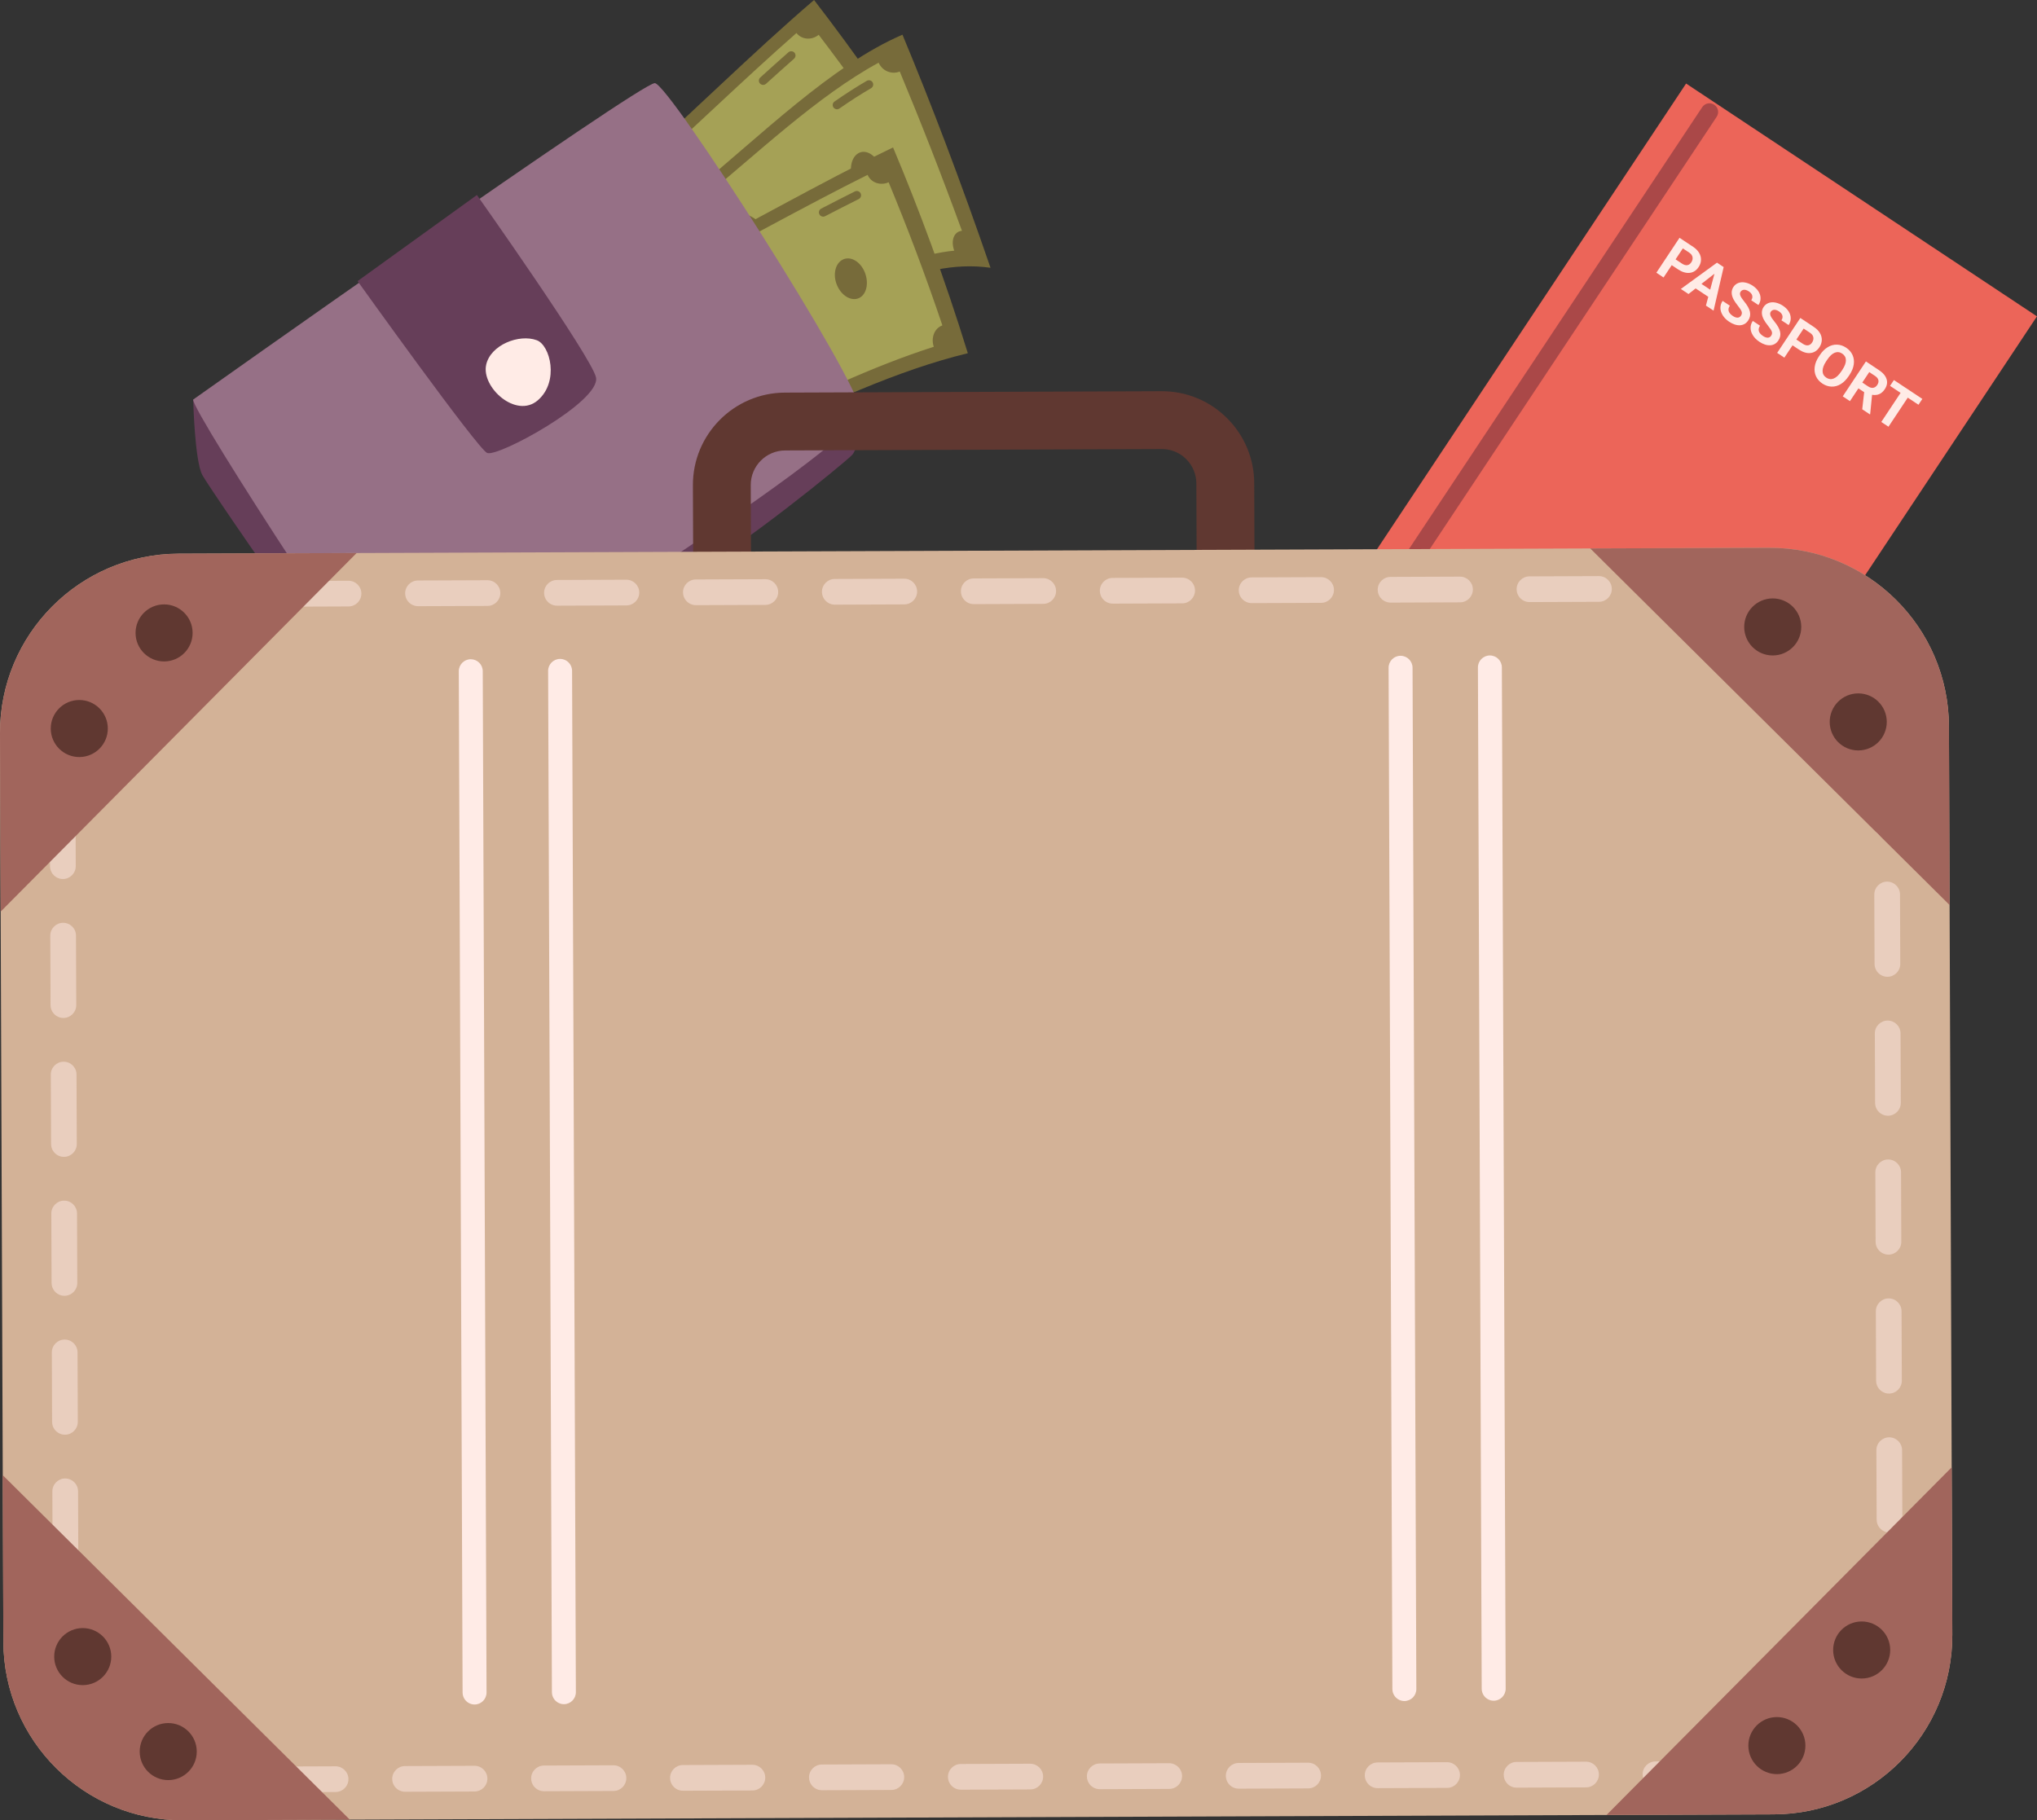 <svg id="_лой_2" xmlns="http://www.w3.org/2000/svg" width="1080" height="965.24" viewBox="0 0 1080 965.24"><rect x="0" y="0" width="1080" height="965.24" fill="#333333" stroke="none"/><g id="Tourism03_573921992"><g id="Tourism03_573921992-2"><g><g><g><path d="M497.83 95.37c-67.14 36.31-132.41 109.42-199.04 155.87-21.91-28.62-43.89-58.38-66-90.95C300.3 131.2 365.5 56.62 431.61.0c21.91 28.45 43.95 59.69 66.22 95.37z" fill="#776b3a"/><path d="M434.07 18.46c15.57 20.41 31.2 42.24 46.94 66.09-3.64 2.46-4.32 7.85-1.51 12.13-57.52 36.69-113.87 96.47-171.11 138.86-2.87-3.62-8.22-4.33-11.99-1.71h-.01c-15.55-20.25-31.14-41.1-46.78-63.14h.01c3.79-2.01 4.57-6.98 1.71-10.98 57.79-31.4 114.08-92.29 170.94-142.19 2.82 3.55 8.06 3.95 11.79.94z" fill="#a5a156"/><path d="M383.62 111.99c11.17 13.62 11.89 32.37 1.57 41.45-10.31 9.11-27.73 5.48-38.9-7.96-11.17-13.47-11.84-31.5-1.54-40.74 10.31-9.26 27.69-6.35 38.86 7.25z" fill="#776b3a"/><path d="M310.53 175.43c3.71 4.62 3.94 10.59.5 13.27-3.44 2.69-9.24.99-12.96-3.76-3.72-4.75-3.94-10.63-.49-13.19 3.45-2.56 9.25-.95 12.96 3.67z" fill="#776b3a"/><path d="M434.01 67.8c3.73 4.94 3.97 11.25.54 14.06-3.43 2.81-9.23 1.19-12.95-3.58-3.72-4.77-3.96-11.01-.53-13.99 3.42-2.98 9.22-1.43 12.95 3.51z" fill="#776b3a"/><path d="M370.84 124.2c-1.1.05-2.27.27-3.52.66-1.25.39-2.54.84-3.88 1.36-1.34.52-2.41.77-3.23.75-.82-.02-1.53-.4-2.14-1.13-.6-.72-.88-1.47-.82-2.24.05-.77.44-1.47 1.16-2.12.8-.73 1.66-1.01 2.55-.85.9.16 1.78.76 2.64 1.79 1.84-1.66 3.67-3.32 5.51-4.99-1.57-1.89-3.43-2.92-5.59-3.11-1.75-.16-3.53.29-5.31 1.28-.99-1.18-1.97-2.36-2.96-3.53-1.63 1.48-3.27 2.95-4.9 4.42.96 1.15 1.92 2.29 2.88 3.44-1.24 1.63-2.02 3.3-2.28 5.03-.33 2.19.2 4.12 1.59 5.79.83 1 1.72 1.7 2.65 2.09.94.39 1.95.57 3.05.52 1.1-.05 2.27-.27 3.51-.68 1.24-.4 2.56-.88 3.96-1.44 1.4-.56 2.49-.81 3.29-.74.8.07 1.52.49 2.17 1.28.59.71.84 1.46.75 2.24-.09.79-.5 1.51-1.24 2.17-1.01.91-2.04 1.31-3.08 1.21-1.04-.1-2.03-.72-2.98-1.86-1.83 1.64-3.66 3.28-5.5 4.92 1.71 2.06 3.72 3.16 6.04 3.29 1.99.12 4.08-.57 6.26-1.96.9 1.1 1.81 2.19 2.71 3.29 1.63-1.46 3.27-2.92 4.9-4.38-.92-1.12-1.83-2.23-2.75-3.35 1.14-1.55 1.83-3.14 2.05-4.77.29-2.14-.28-4.08-1.69-5.79-.84-1.01-1.74-1.71-2.7-2.1-.96-.39-2-.55-3.1-.5z" fill="#a5a156"/><path d="M308.56 225.32c-.47-.13-.9-.41-1.21-.82-.75-1-.55-2.42.45-3.17 4.76-3.58 9.79-7.48 14.93-11.59.98-.78 2.4-.62 3.18.35.78.98.62 2.4-.35 3.18-5.18 4.14-10.23 8.07-15.03 11.67-.58.44-1.31.55-1.96.37z" fill="#776b3a"/><path d="M404.01 44.95c-.4-.11-.78-.33-1.08-.66-.84-.93-.77-2.36.16-3.2 4.97-4.51 9.94-8.97 14.92-13.36.94-.82 2.37-.73 3.2.2.83.94.74 2.37-.2 3.2-4.96 4.37-9.92 8.82-14.87 13.31-.6.54-1.4.7-2.12.51z" fill="#776b3a"/></g><g><path d="M525.17 141.99c-78.11-10.9-150.17 97.85-227.07 110.7-15.16-33.18-30.38-67.75-45.74-104.85 78.48 18.36 150.23-96.64 226.12-129.45 15.34 36.84 30.88 77.66 46.68 123.6z" fill="#776b3a"/><path d="M477.04 37.93c10.89 26.04 21.88 54.06 32.98 84.45-4.24.39-6.06 5.2-4.09 10.54-66.43 6.53-129.04 88.84-194.76 109.41-1.99-4.11-7.08-6.39-11.42-5.51h-.01c-10.74-23.21-21.52-47.1-32.35-72.05.0.0.0.0.01.0 4.39.22 6.35-3.61 4.39-8.06 66.7-1.2 129.07-88.19 194.05-123.47 1.97 4.45 6.94 6.4 11.2 4.69z" fill="#a5a156"/><path d="M409.53 126.96c7.68 15.23 4.45 34.98-7.22 43.81-11.67 8.91-27.33 4.1-34.97-10.43-7.64-14.54-4.36-33.14 7.28-42.7 11.63-9.6 27.24-5.94 34.91 9.31z" fill="#776b3a"/><path d="M326.77 186.9c2.54 5.04 1.44 10.87-2.48 12.79-3.92 1.93-9.19-.95-11.74-6.2-2.56-5.25-1.43-10.69 2.5-12.4 3.93-1.71 9.17.77 11.72 5.81z" fill="#776b3a"/><path d="M466.73 87.99c2.6 6.03 1.52 12.46-2.4 14.47-3.92 2.01-9.18-.86-11.76-6.51-2.58-5.65-1.51-12.23 2.39-14.62 3.9-2.39 9.17.63 11.76 6.66z" fill="#776b3a"/><path d="M394.95 139.2c-1.04.0-2.19.18-3.44.53-1.25.35-2.56.78-3.93 1.26-1.36.49-2.43.71-3.19.65-.76-.06-1.35-.48-1.77-1.28-.41-.78-.51-1.58-.3-2.39.21-.81.72-1.54 1.54-2.19.91-.73 1.77-1 2.57-.79.81.21 1.51.87 2.09 2 2.07-1.68 4.15-3.36 6.22-5.04-1.08-2.07-2.6-3.25-4.59-3.54-1.61-.24-3.37.17-5.25 1.15-.68-1.28-1.35-2.56-2.03-3.84-1.84 1.51-3.69 3.01-5.53 4.5.66 1.24 1.32 2.48 1.97 3.73-1.51 1.67-2.6 3.4-3.21 5.2-.78 2.29-.69 4.33.26 6.14.57 1.08 1.25 1.85 2.05 2.31.8.45 1.71.68 2.76.68 1.04.0 2.19-.18 3.44-.55 1.25-.37 2.59-.81 4.02-1.34 1.43-.53 2.51-.73 3.25-.63.73.11 1.33.59 1.77 1.46.4.78.48 1.58.23 2.4-.25.82-.79 1.57-1.63 2.23-1.14.9-2.19 1.28-3.15 1.12-.96-.16-1.76-.86-2.4-2.09-2.07 1.64-4.14 3.28-6.21 4.9 1.17 2.24 2.83 3.49 4.98 3.74 1.85.22 3.96-.39 6.31-1.73.62 1.2 1.24 2.4 1.86 3.6 1.85-1.44 3.7-2.89 5.54-4.33-.63-1.23-1.26-2.45-1.89-3.68 1.4-1.57 2.38-3.21 2.93-4.92.72-2.25.6-4.32-.37-6.21-.57-1.11-1.27-1.9-2.1-2.36-.82-.46-1.76-.68-2.8-.68z" fill="#a5a156"/><path d="M314.13 233.53c-.69-.19-1.27-.69-1.53-1.41-.43-1.18.18-2.47 1.36-2.9 5.4-1.95 11.08-4.43 16.87-7.37 1.12-.57 2.48-.12 3.04 1 .56 1.11.12 2.48-1 3.04-5.96 3.02-11.81 5.57-17.38 7.58-.46.17-.93.18-1.37.06z" fill="#776b3a"/><path d="M443.16 57.87c-.49-.14-.94-.44-1.26-.89-.72-1.03-.46-2.44.56-3.15 6-4.18 11.6-7.77 17.11-10.97 1.08-.62 2.47-.26 3.09.82.63 1.08.26 2.47-.82 3.1-5.41 3.14-10.9 6.66-16.8 10.77-.57.4-1.27.5-1.89.33z" fill="#776b3a"/></g><g><path d="M513.13 187.3c-74.19 17.95-155.98 71.95-232.26 99.82-13.87-33.27-27.51-67.66-40.56-104.79 72.69-10.87 154.79-66.31 233.18-104.15 13.91 33.11 27.24 68.94 39.65 109.13z" fill="#776b3a"/><path d="M471.15 96.65c9.83 23.71 19.37 48.81 28.49 75.89-4.14 1.45-6.19 6.48-4.56 11.34-64.99 20.77-134.75 64.17-200.91 90.51-1.85-4.23-6.84-6.29-11.15-4.71h-.01c-9.86-23.55-19.6-47.69-29.09-73h.01c4.18-.97 6.2-5.58 4.46-10.18 63.89-15.59 133.88-60.07 201.6-93.78 1.82 4.16 6.78 5.88 11.16 3.93z" fill="#a5a156"/><path d="M398.47 174.18c7.32 16.02 3.22 34.34-9.07 40.47-12.3 6.17-28.21-1.79-35.57-17.63-7.35-15.87-3.4-33.48 8.93-39.78 12.33-6.31 28.39.93 35.72 16.94z" fill="#776b3a"/><path d="M311.59 216.83c2.41 5.42 1.1 11.24-2.91 12.96-4.01 1.72-9.19-1.41-11.57-6.95-2.38-5.54-1.09-11.28 2.89-12.88 3.99-1.59 9.18 1.45 11.59 6.86z" fill="#776b3a"/><path d="M458.48 144.34c2.34 5.73.96 11.89-3.07 13.73-4.04 1.84-9.23-1.21-11.61-6.77-2.38-5.56-1.01-11.66 3.06-13.66 4.07-2 9.28.98 11.62 6.7z" fill="#776b3a"/><path d="M382.99 182.72c-1.08-.23-2.27-.32-3.57-.26-1.31.06-2.67.17-4.1.32-1.43.16-2.53.12-3.31-.1-.78-.23-1.38-.77-1.78-1.64-.4-.85-.48-1.64-.23-2.37.25-.73.8-1.31 1.66-1.75.96-.5 1.86-.55 2.68-.17.83.38 1.52 1.19 2.09 2.4 2.2-1.13 4.4-2.27 6.6-3.41-1.04-2.23-2.57-3.7-4.61-4.44-1.65-.6-3.48-.62-5.46-.13-.65-1.39-1.31-2.78-1.96-4.17-1.96 1.01-3.91 2.02-5.87 3.02.64 1.35 1.27 2.71 1.91 4.06-1.62 1.26-2.79 2.68-3.49 4.28-.88 2.03-.86 4.03.06 6.01.55 1.18 1.23 2.08 2.03 2.7.8.62 1.74 1.05 2.82 1.28 1.07.23 2.26.32 3.57.24 1.3-.07 2.7-.2 4.19-.38 1.49-.19 2.62-.14 3.37.13.75.27 1.34.87 1.77 1.8.39.84.44 1.62.15 2.36-.29.74-.87 1.33-1.76 1.78-1.21.62-2.31.75-3.28.38-.98-.36-1.78-1.22-2.4-2.56-2.19 1.12-4.38 2.24-6.57 3.35 1.13 2.43 2.79 4 5 4.72 1.9.62 4.09.5 6.55-.29.59 1.29 1.19 2.58 1.78 3.88 1.95-.99 3.91-1.99 5.86-2.98-.6-1.32-1.2-2.63-1.8-3.94 1.5-1.21 2.57-2.57 3.2-4.09.82-2 .77-4.01-.16-6.03-.55-1.19-1.24-2.1-2.08-2.72-.83-.62-1.79-1.04-2.86-1.28z" fill="#a5a156"/><path d="M297.48 264.79c-.66-.18-1.23-.65-1.5-1.33-.47-1.16.09-2.48 1.25-2.95 5.53-2.25 11.38-4.73 17.39-7.39 1.14-.5 2.48.02 2.99 1.16.51 1.15-.01 2.48-1.16 2.99-6.05 2.67-11.94 5.18-17.52 7.44-.48.19-.99.21-1.45.08z" fill="#776b3a"/><path d="M435.85 114.8c-.59-.16-1.11-.56-1.41-1.14-.58-1.11-.14-2.48.97-3.05 5.96-3.09 11.91-6.13 17.84-9.1 1.12-.56 2.48-.11 3.04 1.01.56 1.12.11 2.48-1.01 3.04-5.91 2.96-11.84 5.99-17.78 9.07-.53.27-1.11.32-1.64.17z" fill="#776b3a"/></g></g><path d="M102.43 211.87s.77 32.52 4.86 40.06c4.09 7.54 97.25 143.86 108.42 145.98 11.16 2.12 125.76-80.58 151.03-93.76 25.27-13.18 80.52-58.29 84.94-62.8 4.41-4.5 4.67-23.22 4.67-23.22l-353.9-6.26z" fill="#663e59"/><path d="M102.43 211.87c-.83 6.25 106.43 170.51 112.68 171.34 6.25.83 242.73-147.71 241.22-165.08-1.51-17.36-101.56-173.68-109.14-174.05S102.43 211.87 102.43 211.87z" fill="#967086"/><path d="M189.59 149.05s63.28 88.5 68.65 91.12c5.37 2.62 60.33-27.28 57.76-40.02-2.11-10.45-63.14-96.74-63.14-96.74l-63.27 45.64z" fill="#663e59"/><path d="M257.77 193.38c-2.69 12.03 15.89 28.81 27.37 18.89 11.49-9.92 6.58-29.23-.54-31.86-9.39-3.47-24.49 2.47-26.83 12.97z" fill="#ffebe6"/></g><g><path d="M788.75 79.88h223.26v313.27H788.75z" transform="translate(280.93 -458.4) rotate(33.57)" fill="#ec6559"/><g><path d="M886.33 140.62l-4.33 6.52-3.81-2.53 12.28-18.51 7.22 4.79c1.39.92 2.45 1.99 3.16 3.2.72 1.21 1.05 2.47 1 3.78-.05 1.31-.48 2.57-1.27 3.76-1.2 1.81-2.77 2.83-4.71 3.05-1.94.22-4-.39-6.2-1.85l-3.34-2.22zm2.05-3.09 3.41 2.26c1.01.67 1.94.94 2.78.82.85-.12 1.56-.63 2.14-1.51.6-.91.82-1.82.66-2.73-.17-.91-.71-1.69-1.64-2.33l-3.5-2.32-3.86 5.81z" fill="#ffebe6"/><path d="M905.7 157.38l-6.68-4.44-3.8 2.97-4.05-2.69 19.17-13.94 3.53 2.34-5.35 23.11-4.05-2.69 1.24-4.67zm-3.6-6.84 4.62 3.07 2.27-8.47-6.9 5.4z" fill="#ffebe6"/><path d="M923.06 167.39c.48-.72.59-1.44.34-2.16-.25-.72-.9-1.74-1.94-3.04-1.04-1.31-1.81-2.42-2.3-3.35-1.35-2.53-1.38-4.75-.11-6.68.66-1 1.54-1.71 2.62-2.11 1.08-.41 2.3-.49 3.65-.23 1.35.26 2.68.82 3.99 1.7 1.32.88 2.34 1.9 3.06 3.06.72 1.17 1.07 2.38 1.06 3.63.0 1.25-.38 2.44-1.12 3.54l-3.81-2.53c.56-.85.73-1.68.51-2.51-.22-.83-.81-1.56-1.78-2.2-.93-.62-1.79-.9-2.57-.85-.78.05-1.38.4-1.81 1.04-.4.6-.43 1.31-.1 2.12.34.81.98 1.78 1.92 2.92 1.73 2.09 2.78 3.95 3.13 5.57.35 1.63.05 3.16-.91 4.6-1.06 1.6-2.51 2.45-4.32 2.56-1.82.11-3.75-.52-5.8-1.88-1.42-.94-2.55-2.06-3.37-3.36-.82-1.3-1.24-2.6-1.25-3.92-.01-1.31.37-2.57 1.17-3.76l3.83 2.54c-1.36 2.04-.81 3.87 1.63 5.49.91.6 1.74.89 2.49.86.75-.03 1.35-.38 1.79-1.04z" fill="#ffebe6"/><path d="M939.06 178.01c.48-.72.59-1.44.34-2.16-.25-.72-.9-1.74-1.94-3.04-1.04-1.31-1.81-2.42-2.3-3.35-1.35-2.53-1.38-4.76-.11-6.68.66-1 1.54-1.7 2.62-2.11 1.08-.41 2.3-.49 3.65-.23 1.35.26 2.68.83 3.99 1.7 1.32.88 2.34 1.9 3.06 3.06.72 1.16 1.07 2.37 1.06 3.62.0 1.25-.38 2.44-1.12 3.55l-3.81-2.53c.56-.85.73-1.68.51-2.51-.22-.82-.82-1.56-1.78-2.2-.93-.62-1.79-.9-2.57-.85-.78.05-1.38.4-1.81 1.04-.4.61-.43 1.31-.1 2.12.33.81.98 1.78 1.92 2.92 1.73 2.09 2.78 3.95 3.13 5.57.35 1.62.05 3.15-.91 4.6-1.06 1.6-2.5 2.45-4.32 2.56-1.82.11-3.75-.52-5.8-1.88-1.42-.94-2.55-2.06-3.37-3.36-.83-1.3-1.24-2.6-1.25-3.92-.02-1.31.37-2.57 1.17-3.76l3.83 2.54c-1.36 2.04-.81 3.87 1.63 5.49.91.6 1.74.88 2.49.86.75-.03 1.35-.38 1.79-1.04z" fill="#ffebe6"/><path d="M950.38 183.13l-4.33 6.52-3.81-2.53 12.28-18.51 7.22 4.79c1.39.92 2.44 1.98 3.16 3.2.72 1.21 1.05 2.47 1 3.78-.06 1.31-.48 2.56-1.27 3.76-1.2 1.81-2.77 2.83-4.71 3.05-1.94.23-4-.39-6.2-1.85l-3.34-2.22zm2.05-3.09 3.41 2.26c1.01.67 1.94.94 2.78.82.85-.12 1.56-.63 2.14-1.51.6-.91.82-1.82.66-2.73-.16-.91-.71-1.69-1.64-2.33l-3.5-2.32-3.86 5.81z" fill="#ffebe6"/><path d="M980.1 199.52c-1.21 1.82-2.59 3.2-4.15 4.15-1.55.94-3.18 1.4-4.87 1.34-1.69-.05-3.31-.59-4.87-1.62-1.53-1.02-2.66-2.29-3.37-3.83-.71-1.54-.94-3.21-.7-5.01.25-1.81.96-3.6 2.13-5.39l.61-.91c1.21-1.82 2.6-3.21 4.18-4.16 1.57-.95 3.21-1.4 4.9-1.34 1.69.05 3.31.59 4.85 1.62 1.54 1.02 2.67 2.3 3.37 3.84.71 1.54.93 3.22.67 5.04-.26 1.82-1 3.64-2.2 5.45l-.55.83zm-3.31-3.41c1.29-1.94 1.92-3.65 1.89-5.12-.02-1.47-.68-2.63-1.97-3.49-1.28-.85-2.6-1.01-3.95-.47-1.35.54-2.68 1.76-3.96 3.68l-.6.9c-1.25 1.89-1.88 3.59-1.88 5.09.0 1.5.66 2.69 1.96 3.56 1.28.85 2.6 1 3.95.45 1.35-.55 2.67-1.78 3.96-3.7l.6-.9z" fill="#ffebe6"/><path d="M988.36 207.96l-3.04-2.02-4.5 6.77-3.81-2.53 12.28-18.51 6.88 4.57c2.19 1.45 3.55 3.06 4.09 4.82.54 1.76.22 3.53-.96 5.31-.84 1.26-1.81 2.13-2.91 2.61-1.11.48-2.38.61-3.83.37l-1.01 10.22-.12.18-4.09-2.72 1.03-9.08zm-.99-5.11 3.08 2.04c.96.64 1.86.88 2.71.75.85-.14 1.56-.64 2.13-1.49.58-.87.79-1.72.62-2.55-.17-.83-.76-1.58-1.78-2.26l-3.07-2.03-3.69 5.55z" fill="#ffebe6"/><path d="M1017.15 214.62l-5.67-3.76-10.23 15.42-3.81-2.53 10.23-15.42-5.59-3.71 2.05-3.09 15.08 10-2.05 3.09z" fill="#ffebe6"/></g><path d="M741.44 310.48c-.46-.13-.91-.33-1.33-.61-2.12-1.4-2.7-4.26-1.29-6.38L902.5 56.83c1.41-2.12 4.27-2.7 6.38-1.29 2.12 1.4 2.7 4.26 1.29 6.38L746.49 308.58c-1.13 1.7-3.19 2.41-5.05 1.9z" fill="#aa4848"/></g><g><path d="M367.78 368.21l-.41-110.86c-.1-27.01 21.79-49.06 48.8-49.16l199.65-.74c13.08-.05 25.4 5 34.69 14.22 9.28 9.22 14.42 21.5 14.47 34.58l.41 110.86-297.61 1.1zm253.08-129.44c-1.59-.43-3.24-.65-4.93-.65l-199.66.74c-10.09.04-18.27 8.28-18.23 18.37l.3 80.18 236.26-.88-.3-80.18c-.02-4.89-1.94-9.48-5.41-12.92-2.27-2.26-5.03-3.84-8.03-4.66z" fill="#603831"/><path d="M1033.31 385.11l1.79 481.68c.19 52.46-42.18 95.12-94.64 95.31l-843.32 3.13c-52.46.19-95.15-42.15-95.35-94.61L0 388.95c-.19-52.46 42.19-95.15 94.64-95.35l843.32-3.13c52.46-.19 95.15 42.18 95.35 94.64z" fill="#d3b297"/><path d="M98.4 947.06c-11.3-3.09-21.83-8.19-31.32-15.16-3.03-2.23-3.69-6.49-1.46-9.53 2.23-3.03 6.49-3.69 9.53-1.46 9.21 6.76 19.56 11.5 30.73 13.95 3.66.84 6 4.45 5.18 8.13-.81 3.68-4.45 6-8.13 5.18-1.53-.34-3.04-.71-4.54-1.12zm40.89 3.08c-2.88-.79-5-3.42-5.01-6.55-.01-3.77 3.03-6.83 6.79-6.84l36.83-.14c3.76.0 6.83 3.03 6.84 6.79.01 3.77-3.03 6.83-6.79 6.84l-36.83.14c-.63.0-1.25-.08-1.83-.24zm-94.38-44.38c-1.67-.46-3.17-1.55-4.1-3.16-6.69-11.55-10.81-24.15-12.24-37.43-.41-3.74 2.3-7.11 6.04-7.51 3.74-.41 7.11 2.3 7.51 6.04 1.23 11.38 4.76 22.17 10.49 32.07 1.89 3.26.77 7.43-2.49 9.31-1.64.95-3.52 1.14-5.21.67zm168.05 44.11c-2.88-.79-5-3.42-5.01-6.55-.01-3.77 3.03-6.83 6.79-6.84l36.83-.14c3.76-.01 6.83 3.03 6.84 6.79.01 3.77-3.03 6.83-6.79 6.84l-36.83.14c-.63.0-1.25-.08-1.83-.24zm73.66-.27c-2.88-.79-5-3.42-5.01-6.55-.01-3.77 3.03-6.83 6.79-6.84l36.83-.14c3.76-.01 6.83 3.03 6.84 6.79s-3.03 6.83-6.79 6.84l-36.83.14c-.63.0-1.25-.08-1.83-.24zm73.66-.27c-2.88-.79-5-3.42-5.01-6.55-.01-3.77 3.03-6.83 6.79-6.84l36.83-.14c3.76.0 6.83 3.03 6.84 6.79.01 3.77-3.03 6.83-6.79 6.84l-36.83.14c-.63.0-1.25-.08-1.83-.24zm73.67-.27c-2.88-.79-5-3.42-5.01-6.55-.01-3.77 3.03-6.83 6.79-6.84l36.83-.14c3.77.0 6.83 3.03 6.84 6.79.01 3.77-3.03 6.83-6.79 6.84l-36.83.14c-.63.0-1.25-.08-1.83-.24zM32.91 834.21c-2.88-.79-5-3.42-5.01-6.55l-.14-36.83c-.01-3.77 3.03-6.83 6.79-6.84 3.77.0 6.83 3.03 6.84 6.79l.14 36.83c.01 3.77-3.03 6.83-6.79 6.84-.63.0-1.25-.08-1.83-.24zm474.7 114.57c-2.88-.79-5-3.42-5.01-6.55-.01-3.77 3.03-6.83 6.79-6.84l36.83-.14c3.76.0 6.83 3.03 6.84 6.79.01 3.77-3.03 6.83-6.79 6.84l-36.83.14c-.63.0-1.25-.08-1.83-.24zm73.66-.27c-2.88-.79-5-3.42-5.01-6.55-.01-3.77 3.03-6.83 6.79-6.84l36.83-.14c3.76.0 6.83 3.03 6.84 6.79.01 3.77-3.03 6.83-6.79 6.84l-36.83.14c-.63.0-1.25-.08-1.83-.24zm73.67-.28c-2.88-.79-5-3.42-5.01-6.55-.01-3.77 3.03-6.83 6.79-6.84l36.83-.14c3.76-.01 6.83 3.03 6.84 6.79.01 3.77-3.03 6.83-6.79 6.84l-36.83.14c-.63.0-1.25-.08-1.83-.24zM32.63 760.54c-2.88-.79-5-3.42-5.01-6.55l-.14-36.83c-.01-3.77 3.03-6.83 6.79-6.84 3.76-.01 6.83 3.03 6.84 6.79l.14 36.83c.01 3.77-3.03 6.83-6.79 6.84-.63.0-1.25-.08-1.83-.24zm695.97 187.42c-2.88-.79-5-3.42-5.01-6.55-.01-3.77 3.03-6.83 6.79-6.84l36.83-.14c3.76.0 6.83 3.03 6.84 6.79.01 3.77-3.03 6.83-6.79 6.84l-36.83.14c-.63.0-1.25-.08-1.83-.24zm73.67-.27c-2.88-.79-5-3.42-5.01-6.55-.01-3.77 3.03-6.83 6.79-6.84l36.83-.14c3.77.0 6.83 3.03 6.84 6.79.01 3.77-3.03 6.83-6.79 6.84l-36.83.14c-.63.0-1.25-.08-1.83-.24zm73.66-.27c-2.88-.79-5-3.42-5.01-6.55-.01-3.77 3.03-6.83 6.79-6.84l36.73-.14c3.77-.06 6.87 2.92 6.94 6.69.07 3.76-2.93 6.87-6.69 6.94l-1.29.02-35.65.13c-.63.0-1.25-.08-1.83-.24zm72.49-8.25c-1.87-.51-3.52-1.82-4.4-3.72-1.58-3.42-.08-7.47 3.34-9.04 10.37-4.78 19.5-11.55 27.11-20.13 2.5-2.82 6.81-3.07 9.62-.57 2.82 2.5 3.07 6.81.57 9.62-8.87 10-19.51 17.89-31.6 23.46-1.52.7-3.16.79-4.65.38zM32.36 686.88c-2.88-.79-5-3.42-5.01-6.55l-.14-36.83c-.01-3.77 3.03-6.83 6.79-6.84 3.76-.01 6.83 3.03 6.84 6.79l.14 36.83c.01 3.77-3.03 6.83-6.79 6.84-.63.0-1.25-.08-1.83-.24zm963.56 198.74c-.1-.03-.2-.06-.3-.09-3.58-1.16-5.55-5-4.4-8.58.36-1.13.7-2.27 1.02-3.42 1.95-7.13 2.93-14.54 2.9-22.02l-.03-8.85c-.01-3.77 3.03-6.83 6.79-6.84 3.76.0 6.83 3.03 6.84 6.79l.03 8.85c.03 8.71-1.11 17.35-3.38 25.66-.37 1.34-.77 2.68-1.19 4-1.12 3.49-4.79 5.44-8.28 4.49zM32.09 613.21c-2.88-.79-5-3.42-5.01-6.55l-.14-36.83c-.01-3.77 3.03-6.83 6.79-6.84 3.77-.01 6.83 3.03 6.84 6.79l.14 36.83c.01 3.77-3.03 6.83-6.79 6.84-.63.0-1.25-.08-1.83-.24zm967.9 199.17c-2.88-.79-5-3.42-5.01-6.55l-.14-36.83c-.01-3.77 3.03-6.83 6.79-6.84 3.76-.01 6.83 3.03 6.84 6.79l.14 36.83c.01 3.77-3.03 6.83-6.79 6.84-.63.0-1.25-.08-1.83-.24zM31.81 539.55c-2.88-.79-5-3.42-5.01-6.55l-.14-36.83c-.01-3.77 3.03-6.83 6.79-6.84 3.77-.02 6.83 3.03 6.84 6.79l.14 36.83c.01 3.77-3.03 6.83-6.79 6.84-.63.0-1.25-.08-1.83-.24zm967.9 199.17c-2.88-.79-5-3.42-5.01-6.55l-.14-36.83c-.01-3.77 3.03-6.83 6.79-6.84 3.76-.01 6.83 3.03 6.84 6.79l.14 36.83c.01 3.77-3.03 6.83-6.79 6.84-.63.0-1.25-.08-1.83-.24zM31.54 465.88c-2.88-.79-5-3.42-5.01-6.55l-.14-36.83c-.01-3.77 3.03-6.83 6.79-6.84 3.76-.02 6.83 3.03 6.84 6.79l.14 36.83c.01 3.77-3.03 6.83-6.79 6.84-.63.0-1.25-.08-1.83-.24zm967.9 199.17c-2.88-.79-5-3.42-5.01-6.55l-.14-36.83c-.01-3.77 3.03-6.83 6.79-6.84 3.76-.01 6.83 3.03 6.84 6.79l.14 36.83c.01 3.77-3.03 6.83-6.79 6.84-.63.0-1.25-.08-1.83-.24zM33.19 392.34c-3.44-.94-5.6-4.42-4.87-7.96.4-1.93.87-3.88 1.39-5.79 2.98-10.88 7.83-21.07 14.41-30.29 2.19-3.06 6.45-3.77 9.51-1.58 3.06 2.19 3.77 6.45 1.58 9.51-5.65 7.9-9.8 16.63-12.35 25.96-.45 1.63-.85 3.3-1.19 4.96-.77 3.69-4.37 6.05-8.06 5.29-.14-.03-.28-.06-.42-.1zm965.98 199.05c-2.88-.79-5-3.42-5.01-6.55l-.14-36.83c-.01-3.77 3.03-6.83 6.79-6.84 3.76.0 6.83 3.03 6.84 6.79l.14 36.83c.01 3.77-3.03 6.83-6.79 6.84-.63.0-1.25-.08-1.83-.24zM74.76 334.08c-1.64-.45-3.11-1.51-4.05-3.08-1.93-3.23-.87-7.42 2.36-9.35 11.47-6.84 24-11.14 37.25-12.76 3.73-.45 7.14 2.2 7.59 5.94.46 3.74-2.2 7.14-5.94 7.6-11.35 1.39-22.09 5.07-31.92 10.93-1.66.99-3.57 1.19-5.29.72zm71.39-12.6c-2.88-.79-5-3.42-5.01-6.55-.01-3.77 3.03-6.83 6.79-6.84l36.83-.14c3.77.0 6.83 3.03 6.84 6.79.01 3.77-3.03 6.83-6.79 6.84l-36.83.14c-.63.0-1.25-.08-1.83-.24zm73.67-.28c-2.88-.79-5-3.42-5.01-6.55-.01-3.77 3.03-6.83 6.79-6.84l36.83-.14c3.76-.01 6.83 3.03 6.84 6.79.01 3.77-3.03 6.83-6.79 6.84l-36.83.14c-.63.0-1.25-.08-1.83-.24zm779.07 196.52c-2.88-.79-5-3.42-5.01-6.55l-.14-36.83c-.01-3.77 3.03-6.83 6.79-6.84 3.76.0 6.83 3.03 6.84 6.79l.14 36.83c.01 3.77-3.03 6.83-6.79 6.84-.63.0-1.25-.08-1.83-.24zM293.48 320.93c-2.88-.79-5-3.42-5.01-6.55-.01-3.77 3.03-6.83 6.79-6.84l36.83-.14c3.76.0 6.83 3.03 6.84 6.79.01 3.77-3.03 6.83-6.79 6.84l-36.83.14c-.63.0-1.25-.08-1.83-.24zm73.66-.27c-2.88-.79-5-3.42-5.01-6.55-.01-3.77 3.03-6.83 6.79-6.84l36.83-.14c3.76-.01 6.83 3.03 6.84 6.79.01 3.77-3.03 6.83-6.79 6.84l-36.83.14c-.63.0-1.25-.08-1.83-.24zm73.66-.27c-2.88-.79-5-3.42-5.01-6.55-.01-3.77 3.03-6.83 6.79-6.84l36.83-.14c3.77-.01 6.83 3.03 6.84 6.79.01 3.77-3.03 6.83-6.79 6.84l-36.83.14c-.63.0-1.25-.08-1.83-.24zm73.67-.28c-2.88-.79-5-3.42-5.01-6.55-.01-3.77 3.03-6.83 6.79-6.84l36.83-.14c3.76.0 6.83 3.03 6.84 6.79.01 3.77-3.03 6.83-6.79 6.84l-36.83.14c-.63.0-1.25-.08-1.83-.24zm484.14 123.95c-2.88-.79-5-3.42-5.01-6.55l-.14-36.83c-.02-5.81-.65-11.61-1.87-17.23-.8-3.68 1.53-7.31 5.21-8.11 3.68-.8 7.31 1.54 8.11 5.21 1.43 6.56 2.16 13.32 2.19 20.08l.14 36.83c.01 3.77-3.03 6.83-6.79 6.84-.63.0-1.25-.08-1.83-.24zm-410.47-124.22c-2.88-.79-5-3.42-5.01-6.55-.01-3.77 3.03-6.83 6.79-6.84l36.83-.14c3.76-.01 6.83 3.03 6.84 6.79s-3.03 6.83-6.79 6.84l-36.83.14c-.63.0-1.25-.08-1.83-.24zm73.66-.27c-2.88-.79-5-3.42-5.01-6.55-.01-3.77 3.03-6.83 6.79-6.84l36.83-.14c3.76.0 6.83 3.02 6.84 6.79.01 3.77-3.03 6.83-6.79 6.84l-36.83.14c-.63.0-1.25-.08-1.83-.24zm73.66-.27c-2.88-.79-5-3.42-5.01-6.55-.01-3.77 3.03-6.83 6.79-6.84l36.83-.14c3.76.0 6.83 3.03 6.84 6.79.01 3.77-3.03 6.83-6.79 6.84l-36.83.14c-.63.0-1.25-.08-1.83-.24zm73.66-.28c-2.88-.79-5-3.42-5.01-6.55-.01-3.77 3.03-6.83 6.79-6.84l36.83-.14c3.77-.01 6.83 3.03 6.84 6.79.01 3.77-3.03 6.83-6.79 6.84l-36.83.14c-.63.0-1.25-.08-1.83-.24zm172.32 36.21c-1.44-.39-2.76-1.26-3.7-2.56-6.75-9.26-15.18-16.88-25.06-22.64-3.25-1.9-4.35-6.07-2.45-9.32 1.9-3.25 6.07-4.34 9.32-2.45 11.51 6.72 21.34 15.6 29.21 26.38 2.22 3.04 1.55 7.31-1.49 9.52-1.74 1.27-3.89 1.6-5.82 1.07zm-98.65-36.48c-2.88-.79-5-3.42-5.01-6.55-.01-3.77 3.03-6.83 6.79-6.84l26.44-.1c3.74-.01 7.49.19 11.16.6 3.72.45 6.43 3.8 6.01 7.54-.42 3.74-3.8 6.43-7.54 6.01-3.15-.35-6.38-.53-9.59-.52l-26.44.1c-.63.0-1.25-.08-1.83-.24z" fill="#ffebe6" opacity=".5"/><path d="M1.46 782.25l184.02 182.66-88.35.33c-52.46.19-95.15-42.15-95.35-94.61l-.33-88.38z" fill="#a1655c"/><path d="M189.09 293.25.35 483.39.0 388.95c-.19-52.46 42.19-95.15 94.64-95.35l94.45-.35z" fill="#a1655c"/><path d="M1033.31 385.11l.35 94.79-190.52-189.08 94.82-.35c52.46-.19 95.15 42.18 95.35 94.64z" fill="#a1655c"/><path d="M851.77 962.43l183-184.36.33 88.72c.19 52.46-42.18 95.12-94.64 95.31l-88.69.33z" fill="#a1655c"/><g><path d="M249.93 903.61c-2.68-.73-4.66-3.19-4.67-6.1l-2.01-541.57c-.01-3.51 2.82-6.36 6.33-6.37 3.5.0 6.36 2.82 6.37 6.33l2.01 541.57c.01 3.51-2.82 6.36-6.33 6.37-.59.0-1.16-.08-1.7-.22z" fill="#ffebe6"/><path d="M297.29 903.44c-2.68-.73-4.66-3.19-4.67-6.1l-2.01-541.57c-.01-3.51 2.82-6.36 6.33-6.37 3.51-.01 6.36 2.82 6.37 6.33l2.01 541.57c.01 3.51-2.82 6.36-6.33 6.37-.59.0-1.16-.08-1.7-.22z" fill="#ffebe6"/></g><g><path d="M742.9 901.78c-2.68-.73-4.66-3.19-4.67-6.1l-2.01-541.57c-.01-3.51 2.82-6.36 6.33-6.37 3.51.0 6.36 2.82 6.37 6.33l2.01 541.57c.01 3.51-2.82 6.36-6.33 6.37-.59.0-1.16-.08-1.7-.22z" fill="#ffebe6"/><path d="M790.26 901.61c-2.68-.73-4.66-3.19-4.67-6.1l-2.01-541.57c-.01-3.51 2.82-6.36 6.33-6.37 3.51.0 6.36 2.82 6.37 6.33l2.01 541.57c.01 3.51-2.82 6.36-6.33 6.37-.59.0-1.16-.08-1.7-.22z" fill="#ffebe6"/></g><g><path d="M26.91 386.37c-.03-8.35 6.72-15.15 15.07-15.18 8.35-.03 15.15 6.72 15.18 15.07.03 8.35-6.72 15.15-15.07 15.18-8.35.03-15.15-6.72-15.18-15.07z" fill="#603831"/><path d="M71.87 335.67c-.03-8.35 6.72-15.15 15.07-15.18 8.35-.03 15.15 6.72 15.18 15.07.03 8.35-6.72 15.15-15.07 15.18-8.35.03-15.15-6.72-15.18-15.07z" fill="#603831"/></g><g><path d="M1000.35 382.75c-.03-8.35-6.83-15.1-15.18-15.07-8.35.03-15.1 6.83-15.07 15.18.03 8.35 6.83 15.1 15.18 15.07 8.35-.03 15.1-6.83 15.07-15.18z" fill="#603831"/><path d="M955.01 332.39c-.03-8.35-6.83-15.1-15.18-15.07-8.35.03-15.1 6.83-15.07 15.18.03 8.35 6.83 15.1 15.18 15.07 8.35-.03 15.1-6.83 15.07-15.18z" fill="#603831"/></g><g><path d="M28.74 878.5c.03 8.35 6.83 15.1 15.18 15.07 8.35-.03 15.1-6.83 15.07-15.18-.03-8.35-6.83-15.1-15.18-15.07-8.35.03-15.1 6.83-15.07 15.18z" fill="#603831"/><path d="M74.07 928.86c.03 8.35 6.83 15.1 15.18 15.07 8.35-.03 15.1-6.83 15.07-15.18-.03-8.35-6.83-15.1-15.18-15.07-8.35.03-15.1 6.83-15.07 15.18z" fill="#603831"/></g><g><path d="M1002.17 874.88c.03 8.35-6.72 15.15-15.07 15.18-8.35.03-15.15-6.72-15.18-15.07-.03-8.35 6.72-15.15 15.07-15.18 8.35-.03 15.15 6.72 15.18 15.07z" fill="#603831"/><path d="M957.21 925.58c.03 8.35-6.72 15.15-15.07 15.18-8.35.03-15.15-6.72-15.18-15.07-.03-8.35 6.72-15.15 15.07-15.18 8.35-.03 15.15 6.72 15.18 15.07z" fill="#603831"/></g></g></g></g></svg>